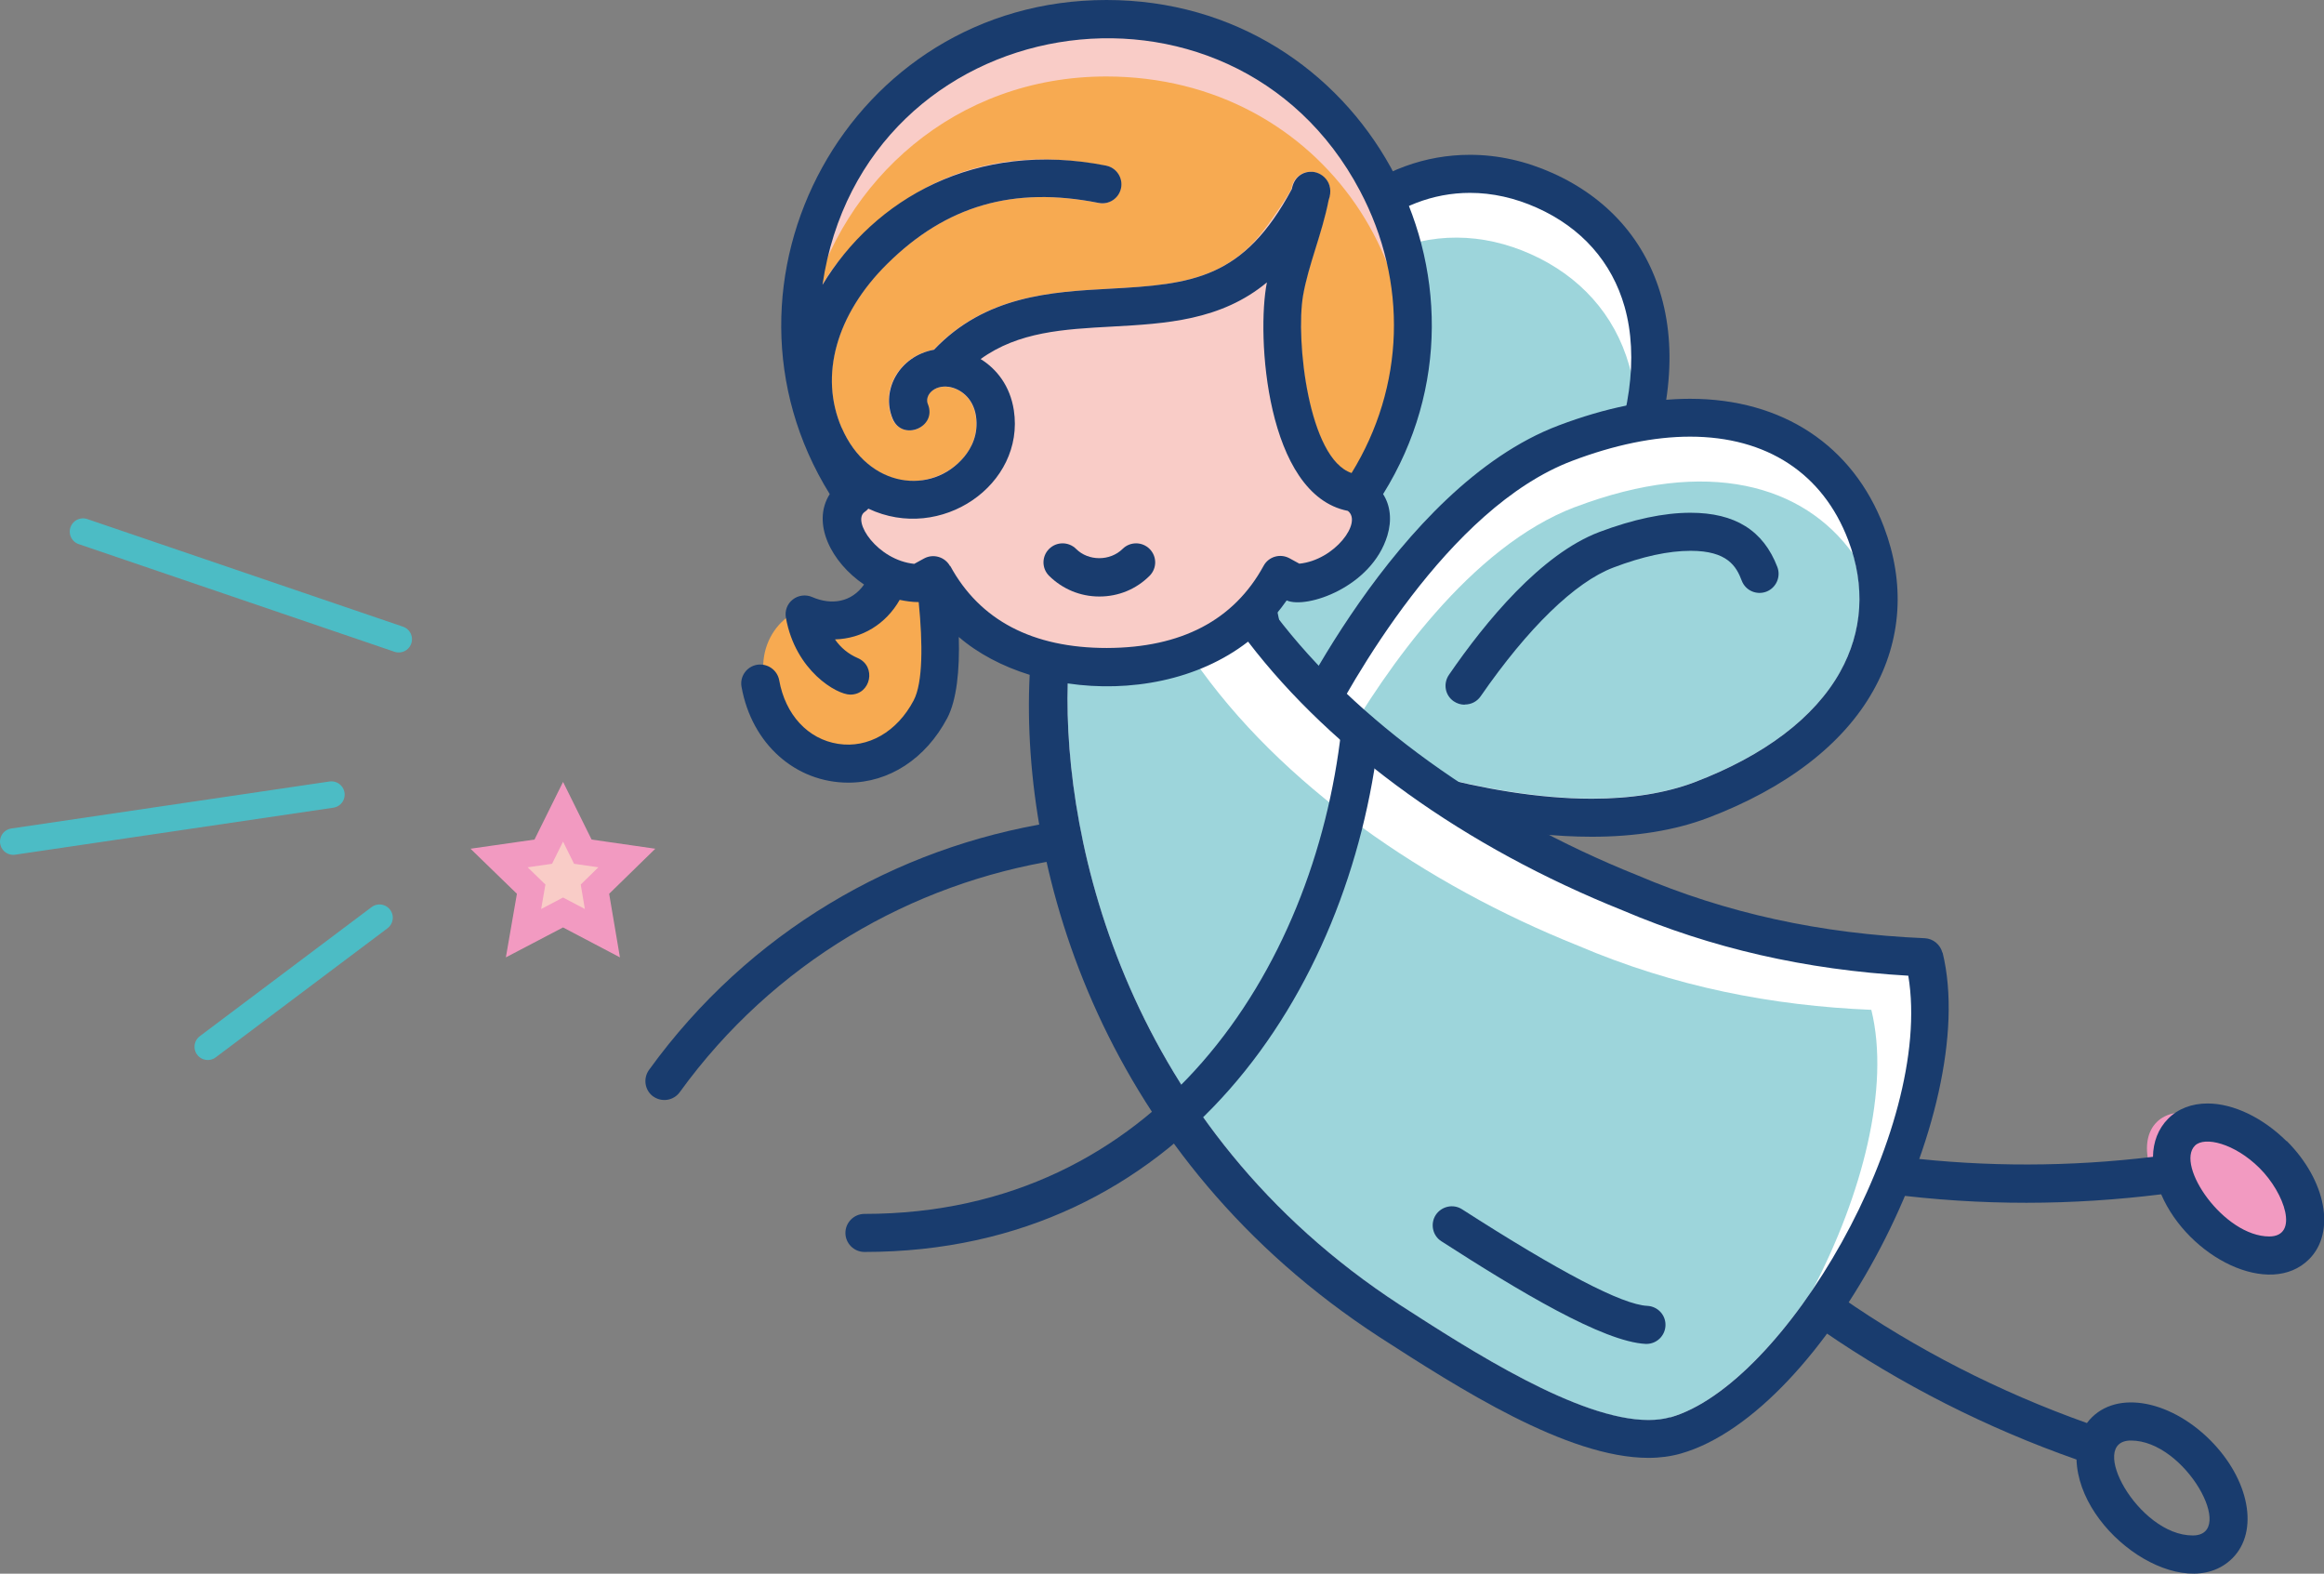 <?xml version="1.0" encoding="UTF-8"?><svg xmlns="http://www.w3.org/2000/svg" viewBox="0 0 124.61 84.37"><rect x="0" y="0" width="124.61" height="84.37" fill="#808080" stroke="none"/><defs><style>.d{fill:#fff;}.e{fill:none;stroke:#4cbcc5;stroke-linecap:round;stroke-linejoin:round;}.e,.f{stroke-width:1.42px;}.g,.f{fill:#f9ccc7;}.h{fill:#f7aa51;}.f{stroke:#f29ac1;stroke-miterlimit:10;}.i{fill:#f29ac1;}.j{fill:#9dd5db;}.k{fill:#193c6e;}</style></defs><g id="a"/><g id="b"><g id="c"><g><path class="i" d="M120.55,61.36c1.69,1.68,2.22,3.87,1.2,4.9-1.02,1.02-3.22,.48-4.91-1.2-1.69-1.68-2.23-3.87-1.2-4.9,1.02-1.02,3.22-.48,4.91,1.2Z"/><g><path class="h" d="M43.49,32.51c-2.21,.45-3.48,3.14-1.79,5.63,.48,1.76,3.4,2.79,5.11,2.14,1.83-.7,2.82-3.1,3.07-4.81,.12-.79,.21-2.49-.13-3.2-.59-1.23-2.12-1.6-2.18-1.65,0,0-3.2,3.41-4.09,1.89Z"/><path class="k" d="M35.03,58.79c-.46-.33-.56-.97-.23-1.43,10.71-14.81,31.51-18.12,46.35-7.38,.46,.33,.56,.97,.23,1.42s-.97,.56-1.43,.23c-13.93-10.08-33.44-6.97-43.5,6.92-.33,.46-.97,.56-1.43,.23Z"/><path class="d" d="M86.71,26.56c-3.7,8.21-17.29,13.39-17.29,13.39,0,0-5.13-13.58-1.43-21.79,3.71-8.21,9.67-10.27,14.84-7.95,5.17,2.32,7.58,8.14,3.88,16.35Z"/><path class="j" d="M85.96,29.98c-3.7,8.21-17.29,13.39-17.29,13.39,0,0-5.13-13.58-1.42-21.79,3.7-8.21,9.67-10.27,14.84-7.95,5.17,2.32,7.58,8.14,3.88,16.35Z"/><path class="k" d="M69.42,40.97c-.14,0-.29-.03-.42-.09-.25-.11-.44-.32-.54-.57-.22-.57-5.23-14.07-1.4-22.57,2.75-6.09,6.92-9.44,11.76-9.44,1.49,0,2.98,.33,4.43,.98,2.96,1.33,4.98,3.62,5.83,6.62,.9,3.17,.4,7-1.44,11.08-3.83,8.5-17.28,13.71-17.86,13.93-.12,.04-.24,.07-.36,.07Zm9.4-30.63c-3.98,0-7.5,2.93-9.89,8.24-2.93,6.49,.04,16.79,1.1,20.01,3.12-1.35,12.82-5.97,15.74-12.45,1.64-3.64,2.1-6.99,1.34-9.69-.68-2.4-2.31-4.24-4.7-5.31-1.18-.53-2.39-.8-3.59-.8Z"/><path class="d" d="M91.22,42.89c-8.44,3.2-21.72-2.73-21.72-2.73,0,0,6-13.22,14.44-16.41,8.44-3.2,14.12-.44,16.13,4.84,2.01,5.28-.41,11.1-8.85,14.3Z"/><path class="j" d="M84.46,27.18c-5.62,2.13-10.15,8.69-12.55,12.84,2.85,1.05,8.33,2.79,13.45,2.79,2.11,0,3.96-.3,5.5-.88,3.74-1.42,6.44-3.46,7.81-5.91,1.1-1.96,1.32-4.13,.69-6.32-2.65-3.69-7.79-5.21-14.89-2.52Z"/><path class="k" d="M85.35,44.86c-7.75,0-15.93-3.61-16.27-3.76-.25-.11-.44-.32-.54-.57-.1-.25-.09-.54,.02-.78,.25-.56,6.27-13.64,15.01-16.94,2.51-.95,4.88-1.43,7.05-1.43,4.95,0,8.73,2.5,10.39,6.86,1.15,3.03,.96,6.07-.57,8.79-1.61,2.88-4.68,5.23-8.87,6.82-1.77,.67-3.87,1.01-6.22,1.01Zm-14.46-5.22c2.37,.94,8.65,3.18,14.46,3.18,2.11,0,3.96-.3,5.5-.88,3.74-1.42,6.44-3.46,7.81-5.91,1.22-2.18,1.37-4.62,.44-7.07-1.36-3.58-4.37-5.55-8.48-5.55-1.93,0-4.06,.44-6.33,1.3-6.67,2.53-11.87,11.9-13.41,14.93Z"/><path class="k" d="M78.53,37.78c-.2,0-.4-.06-.58-.18-.47-.32-.58-.95-.26-1.42,1.95-2.84,4.94-6.48,8.07-7.66,1.81-.68,3.45-1.03,4.88-1.03,2.39,0,3.91,.95,4.66,2.91,.2,.53-.07,1.12-.59,1.32-.53,.2-1.12-.06-1.32-.59-.29-.77-.77-1.6-2.74-1.6-1.18,0-2.58,.3-4.15,.9-2.05,.78-4.57,3.23-7.11,6.9-.2,.29-.52,.44-.84,.44Z"/><path class="d" d="M103.16,51.33c-5.28-.22-10.53-1.22-15.75-3.45-8.11-3.25-15.93-8.58-20.61-15.36-4.76-6.57-5.86-13.39-5.96-13.27,.1-.03-3.7,5.52-4.53,15.76-.88,9.85,3.02,25.94,18.2,35.82,4.72,3.04,11.35,7.26,15.32,6.13,6.96-1.99,15.4-17.19,13.32-25.64Z"/><path class="j" d="M100.34,54.14c-5.28-.22-10.53-1.22-15.75-3.45-8.11-3.25-15.93-8.58-20.61-15.36-2.5-3.45-3.99-6.96-4.85-9.51-.91,2.87-1.53,6.01-1.79,9.27-.74,8.2,2.18,24.75,17.74,34.89,3.81,2.45,9.57,6.16,13.31,6.16,.43,0,.82-.05,1.17-.15,2.48-.71,5.28-3.38,7.64-6.86,2.64-5.05,4.16-10.83,3.14-14.98Z"/><path class="k" d="M88.29,72.05s-.03,0-.05,0c-2.28-.11-6.82-2.84-10.95-5.5-.48-.3-.61-.94-.31-1.41,.31-.47,.94-.61,1.41-.31,5.25,3.37,8.59,5.12,9.94,5.18,.56,.03,1,.5,.97,1.07-.03,.55-.48,.97-1.02,.97Z"/><path class="g" d="M59.33,1.02c13.22,0,20.92,14.81,13.54,25.58,1.8,1.22-.51,4.63-3.46,4.66l-.78-.42c-1.39,2.55-4.11,4.93-9.3,4.93-5.19,0-7.91-2.38-9.3-4.93l-.78,.42c-2.91-.03-5.3-3.42-3.46-4.66-7.38-10.77,.33-25.57,13.54-25.58Z"/><path class="k" d="M58.94,31.98c-1.02,0-1.97-.4-2.69-1.11-.4-.4-.4-1.04,0-1.44,.4-.4,1.05-.4,1.45,0,.66,.66,1.82,.66,2.49,0,.4-.4,1.05-.4,1.45,0,.4,.4,.4,1.04,0,1.44-.72,.72-1.67,1.11-2.69,1.11Z"/><path class="k" d="M46.35,67.12c-.56,0-1.02-.46-1.02-1.02s.46-1.02,1.02-1.02c15.65,0,24.12-13.03,25.57-25.95,.06-.56,.58-.96,1.13-.9,.56,.06,.96,.57,.9,1.13-1.55,13.82-10.69,27.76-27.6,27.76Z"/><path class="i" d="M121.87,61.9c1.69,1.68,2.23,3.88,1.2,4.9-1.02,1.02-3.22,.48-4.91-1.2-1.69-1.68-2.23-3.87-1.2-4.9,1.02-1.02,3.22-.48,4.91,1.2Z"/><g><path class="k" d="M122.6,61.18c-1.27-1.26-2.85-2.02-4.23-2.02-.85,0-1.59,.28-2.12,.82-.53,.53-.8,1.25-.81,2.04-4.47,.54-8.95,.55-13.38,.02-.29,.65-.58,1.3-.86,1.96,5.07,.66,9.92,.62,14.68,.03,1.46,3.39,5.83,5.58,7.93,3.48,1.44-1.44,.92-4.22-1.2-6.34Zm-.92,5.11c-2.44,0-5.05-3.81-3.99-4.87,.51-.51,2.12-.13,3.46,1.2,1.36,1.35,2.14,3.67,.52,3.67Z"/><path class="k" d="M111.89,76.29c-4.69-1.67-9.12-3.93-13.18-6.75-.3,.61-.62,1.22-.95,1.82,4.19,2.88,8.75,5.19,13.58,6.89,.13,4,5.79,7.85,8.36,5.29,1.44-1.44,.92-4.22-1.2-6.34-2.22-2.21-5.23-2.73-6.6-.91Zm5.68,6.03c-2.92,0-5.7-5.09-3.31-5.09,2.92,0,5.7,5.09,3.31,5.09Z"/></g><path class="h" d="M59.3,8.88c.55,.11,.91,.65,.8,1.2-.11,.55-.65,.91-1.2,.8-4.57-.91-8.17,.14-11.34,3.27-2.74,2.71-3.65,6-2.44,8.79,.77,1.78,2.29,2.9,3.9,2.85,1.03-.04,2.03-.52,2.67-1.29,.37-.45,.78-1.19,.63-2.19-.16-1.01-.88-1.48-1.45-1.56-.19-.03-.84-.08-1.12,.5-.07,.13-.07,.28-.02,.42,.21,.52-.03,1.12-.56,1.33-.52,.21-1.12-.03-1.33-.56-.28-.67-.25-1.44,.07-2.09,.42-.87,1.22-1.43,2.15-1.6,2.75-2.9,6.28-3.1,9.41-3.27,3.29-.18,6.13-.33,8.24-3.07,.65-.84,1.31-1.86,1.54-2.28,0-.02,0-.04,.01-.07,.08-.48,.49-.84,.98-.85,.38-.02,.78,.22,.96,.57,.1,.2,.21,.42,.02,.95-.17,.88-.43,1.72-.69,2.55-.28,.88-.53,1.72-.68,2.57-.33,1.96,.07,6.94,1.71,8.87,.55,.65,1.22,1.54,2.97,.69,3.64-10.15-3.48-21.3-15.21-21.31-8.13,0-14.16,5.6-15.89,12.42,.56-1.27,1.43-2.56,2.68-3.8,3.64-3.61,7.95-4.86,13.18-3.82Z"/><path class="k" d="M104.15,51.08c-.11-.44-.5-.76-.95-.78-5.6-.24-10.63-1.34-15.42-3.38-8.11-3.25-15.09-8.29-19.39-13.95,.21-.25,.41-.51,.6-.78,1.05,.47,4.56-.7,5.4-3.48,.25-.83,.16-1.61-.23-2.22C81.25,15.1,73.11,0,59.33,0c-13.81,0-21.9,15.12-14.84,26.49-.99,1.56,.08,3.66,1.84,4.85-.67,.95-1.74,1.12-2.78,.67-.34-.15-.75-.1-1.04,.13-.3,.23-.44,.61-.37,.98,.51,2.85,2.73,4.12,3.45,4.12,1.11,0,1.42-1.52,.4-1.96-.49-.21-.91-.55-1.22-1,1.45-.04,2.73-.82,3.47-2.12,.33,.07,.68,.12,1.02,.12,.22,2.22,.23,4.32-.27,5.27-.89,1.69-2.45,2.58-4.05,2.33-1.62-.25-2.83-1.56-3.16-3.41-.1-.55-.63-.92-1.19-.83-.56,.1-.93,.63-.83,1.18,.55,3.08,2.91,5.14,5.73,5.14,2.17,0,4.14-1.27,5.3-3.46,.51-.97,.67-2.57,.62-4.35,1.03,.89,2.35,1.58,3.8,2.03-.53,10.7,4.02,25.92,18.75,35.5,4.25,2.74,10.07,6.48,14.43,6.48h0c.62,0,1.2-.08,1.73-.23,7.75-2.21,16.14-18.28,14.04-26.86ZM45.13,22.94c-1.21-2.79-.3-6.08,2.44-8.79,3.16-3.13,6.77-4.18,11.34-3.27,.56,.11,1.09-.25,1.2-.8,.11-.55-.25-1.09-.8-1.2-7.02-1.39-12.45,1.82-15.21,6.39,2.2-14.94,21.95-18.04,28.82-5.04,2.59,4.9,2.4,10.5-.45,15.13-2.3-.76-3.01-7.12-2.6-9.52,.29-1.66,1.02-3.31,1.37-5.11,.35-.96-.4-1.55-.97-1.52-.48,.01-.9,.34-1,.92-2.59,4.83-5.32,5.11-9.78,5.35-3.13,.17-6.66,.37-9.41,3.27-1.83,.33-2.86,2.14-2.22,3.69,.51,1.25,2.41,.47,1.89-.78-.18-.43,.3-1.04,1.13-.92,.57,.09,1.29,.55,1.45,1.56,.15,1-.26,1.74-.63,2.19-1.72,2.07-5.15,1.72-6.57-1.56Zm5.81,7.41c-.27-.49-.89-.68-1.39-.41l-.53,.29c-1.97-.2-3.37-2.3-2.65-2.79,.07-.05,.13-.1,.19-.17,3.89,1.84,8.41-1.29,7.8-5.28-.2-1.3-.92-2.21-1.78-2.74,2.03-1.47,4.47-1.6,7.03-1.74,2.89-.16,5.85-.32,8.32-2.37-.57,2.83-.05,11.39,4.34,12.25,.8,.61-.71,2.64-2.6,2.83l-.53-.29c-.5-.27-1.12-.09-1.39,.41-1.59,2.91-4.41,4.39-8.4,4.4-3.98,0-6.81-1.48-8.4-4.4Zm38.62,45.63c-.35,.1-.74,.15-1.17,.15-3.75,0-9.51-3.71-13.31-6.16-14.64-9.53-18.08-24.74-17.83-33.33,3.31,.49,6.99-.16,9.67-2.24,4.54,5.93,11.61,11.01,20.09,14.41,4.77,2.03,9.78,3.18,15.31,3.5,1.38,8.3-6.65,21.94-12.76,23.68Z"/></g><polygon class="f" points="30.19 43.52 31.25 45.66 33.61 46 31.9 47.67 32.3 50.03 30.19 48.92 28.07 50.03 28.48 47.67 26.76 46 29.13 45.66 30.19 43.52"/><g><line class="e" x1="4.45" y1="28.5" x2="21.38" y2="34.27"/><line class="e" x1="17.77" y1="42.6" x2=".71" y2="45.12"/><line class="e" x1="20.35" y1="49.2" x2="11.14" y2="56.12"/></g></g></g></g></svg>